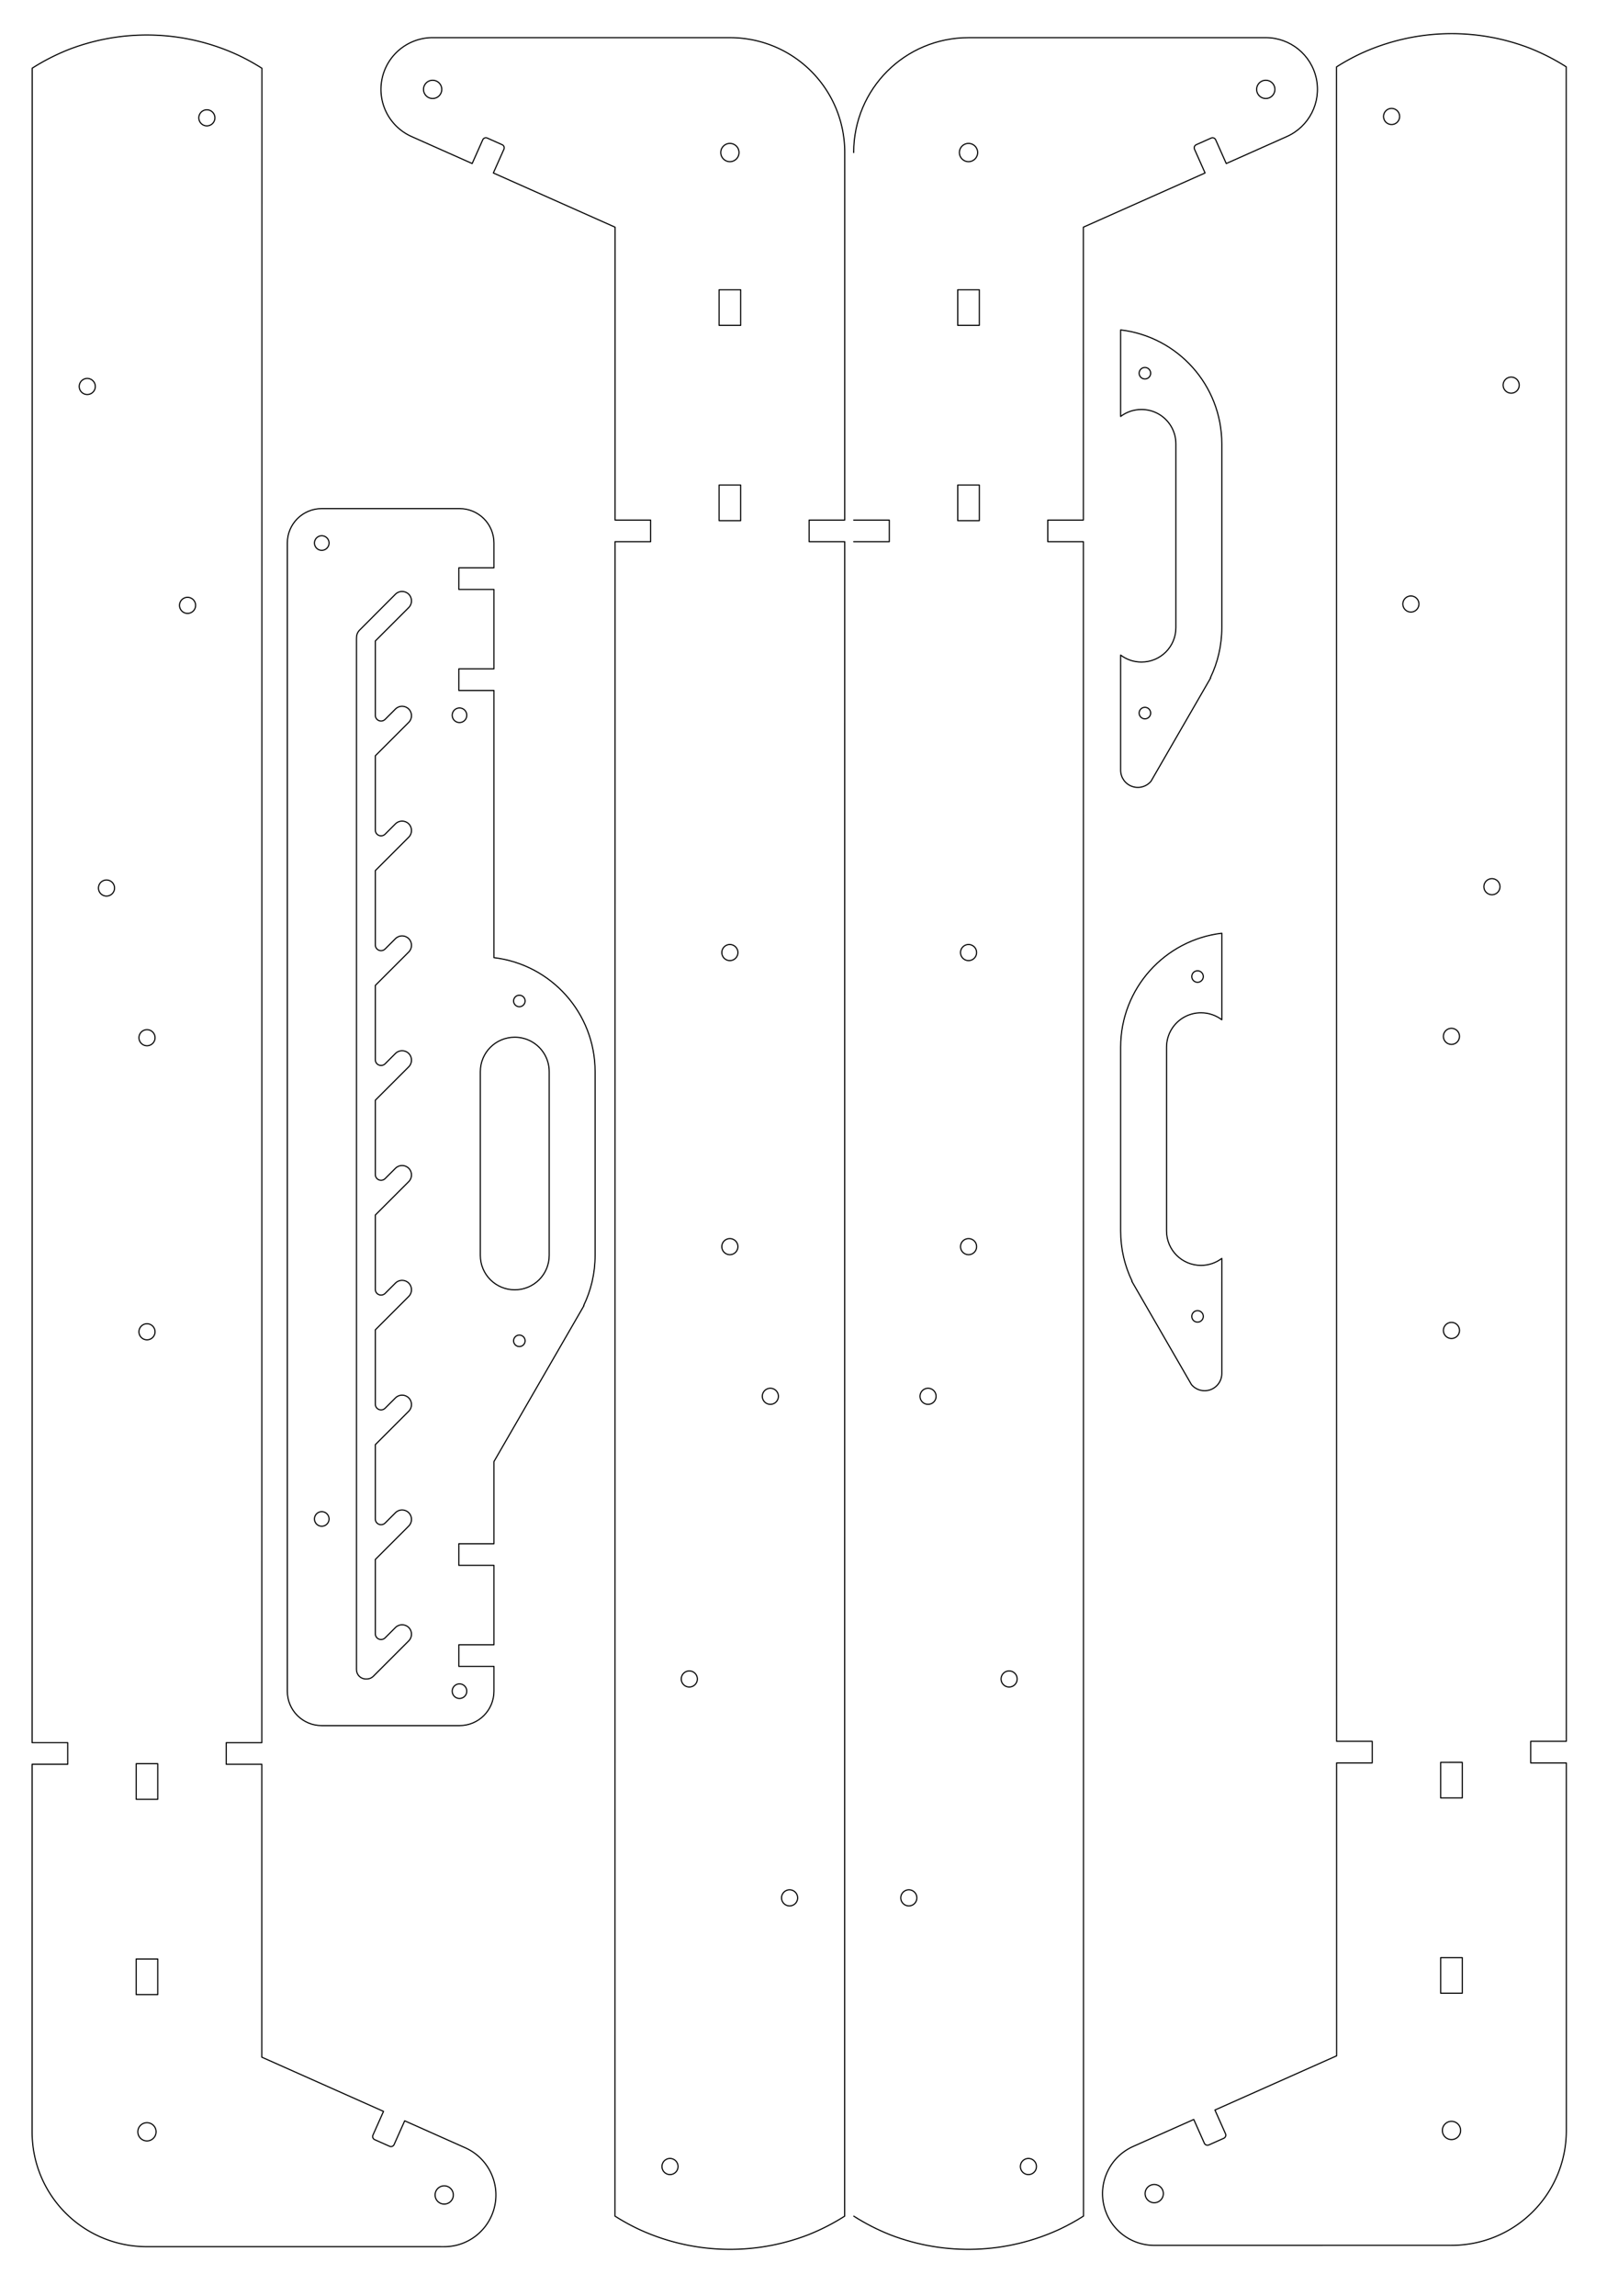 <?xml version="1.0" encoding="UTF-8" standalone="no"?>
<!-- Created with Inkscape (http://www.inkscape.org/) -->

<svg
   xmlns:dc="http://purl.org/dc/elements/1.1/"
   xmlns:cc="http://creativecommons.org/ns#"
   xmlns:rdf="http://www.w3.org/1999/02/22-rdf-syntax-ns#"
   xmlns:svg="http://www.w3.org/2000/svg"
   xmlns="http://www.w3.org/2000/svg"
   xmlns:sodipodi="http://sodipodi.sourceforge.net/DTD/sodipodi-0.dtd"
   xmlns:inkscape="http://www.inkscape.org/namespaces/inkscape"
   width="700mm"
   height="1000mm"
   viewBox="0 0 2480.315 3543.307"
   id="svg10284"
   version="1.1"
   inkscape:version="0.91 r13725"
   sodipodi:docname="D-mdf-9mm-100x70cm.svg">
  <defs
     id="defs10286" />
  <sodipodi:namedview
     id="base"
     pagecolor="#ffffff"
     bordercolor="#666666"
     borderopacity="1.0"
     inkscape:pageopacity="0.0"
     inkscape:pageshadow="2"
     inkscape:zoom="0.17298429"
     inkscape:cx="1080.0223"
     inkscape:cy="1653.4693"
     inkscape:document-units="mm"
     inkscape:current-layer="layer1"
     showgrid="false"
     inkscape:window-width="1280"
     inkscape:window-height="965"
     inkscape:window-x="0"
     inkscape:window-y="0"
     inkscape:window-maximized="1" />
  <g
     inkscape:label="Capa 1"
     inkscape:groupmode="layer"
     id="layer1"
     transform="translate(0,2490.945)">
    <g
       style="display:inline;fill:none;stroke:#000000;stroke-width:1.772;stroke-linecap:round;stroke-linejoin:round;stroke-miterlimit:4;stroke-dasharray:none;stroke-opacity:1"
       id="g18218-9"
       transform="matrix(0.914,0.407,-0.407,0.914,-13567.901,-3135.185)">
      <path
         inkscape:connector-curvature="0"
         id="circle9432-0-8-0"
         d="m 13306.427,-4194.676 a 12.402,12.402 0 0 1 -10.555,14.007 12.402,12.402 0 0 1 -14.007,-10.555 12.402,12.402 0 0 1 10.555,-14.007 12.402,12.402 0 0 1 14.007,10.555 z"
         style="color:#000000;clip-rule:nonzero;display:inline;overflow:visible;visibility:visible;opacity:1;isolation:auto;mix-blend-mode:normal;color-interpolation:sRGB;color-interpolation-filters:linearRGB;solid-color:#000000;solid-opacity:1;fill:none;fill-opacity:1;fill-rule:nonzero;stroke:#000000;stroke-width:1.772;stroke-linecap:round;stroke-linejoin:round;stroke-miterlimit:4;stroke-dasharray:none;stroke-dashoffset:0;stroke-opacity:1;color-rendering:auto;image-rendering:auto;shape-rendering:auto;text-rendering:auto;enable-background:accumulate" />
      <path
         inkscape:connector-curvature="0"
         id="circle9434-3-0-8"
         d="m 13369.548,-3745.547 a 12.402,12.402 0 0 1 -10.555,14.007 12.402,12.402 0 0 1 -14.006,-10.555 12.402,12.402 0 0 1 10.554,-14.007 12.402,12.402 0 0 1 14.007,10.555 z"
         style="color:#000000;clip-rule:nonzero;display:inline;overflow:visible;visibility:visible;opacity:1;isolation:auto;mix-blend-mode:normal;color-interpolation:sRGB;color-interpolation-filters:linearRGB;solid-color:#000000;solid-opacity:1;fill:none;fill-opacity:1;fill-rule:nonzero;stroke:#000000;stroke-width:1.772;stroke-linecap:round;stroke-linejoin:round;stroke-miterlimit:4;stroke-dasharray:none;stroke-dashoffset:0;stroke-opacity:1;color-rendering:auto;image-rendering:auto;shape-rendering:auto;text-rendering:auto;enable-background:accumulate" />
      <path
         inkscape:connector-curvature="0"
         id="circle9442-8-2-8"
         d="m 13027.892,-4891.941 a 12.402,12.402 0 0 1 -12.401,12.402 12.402,12.402 0 0 1 -12.402,-12.402 12.402,12.402 0 0 1 12.402,-12.402 12.402,12.402 0 0 1 12.401,12.402 z"
         style="color:#000000;clip-rule:nonzero;display:inline;overflow:visible;visibility:visible;opacity:1;isolation:auto;mix-blend-mode:normal;color-interpolation:sRGB;color-interpolation-filters:linearRGB;solid-color:#000000;solid-opacity:1;fill:none;fill-opacity:1;fill-rule:nonzero;stroke:#000000;stroke-width:1.772;stroke-linecap:round;stroke-linejoin:round;stroke-miterlimit:4;stroke-dasharray:none;stroke-dashoffset:0;stroke-opacity:1;color-rendering:auto;image-rendering:auto;shape-rendering:auto;text-rendering:auto;enable-background:accumulate" />
      <path
         inkscape:connector-curvature="0"
         id="circle9444-8-10-5"
         d="m 13027.892,-4438.398 a 12.402,12.402 0 0 1 -12.401,12.402 12.402,12.402 0 0 1 -12.402,-12.402 12.402,12.402 0 0 1 12.402,-12.402 12.402,12.402 0 0 1 12.401,12.402 z"
         style="color:#000000;clip-rule:nonzero;display:inline;overflow:visible;visibility:visible;opacity:1;isolation:auto;mix-blend-mode:normal;color-interpolation:sRGB;color-interpolation-filters:linearRGB;solid-color:#000000;solid-opacity:1;fill:none;fill-opacity:1;fill-rule:nonzero;stroke:#000000;stroke-width:1.772;stroke-linecap:round;stroke-linejoin:round;stroke-miterlimit:4;stroke-dasharray:none;stroke-dashoffset:0;stroke-opacity:1;color-rendering:auto;image-rendering:auto;shape-rendering:auto;text-rendering:auto;enable-background:accumulate" />
      <path
         inkscape:connector-curvature="0"
         id="circle10623-7-9-5-0"
         d="m 13519.575,-3563.416 a 12.402,12.402 0 0 1 -6.285,16.374 12.402,12.402 0 0 1 -16.373,-6.285 12.402,12.402 0 0 1 6.285,-16.374 12.402,12.402 0 0 1 16.373,6.285 z"
         style="color:#000000;clip-rule:nonzero;display:inline;overflow:visible;visibility:visible;opacity:1;isolation:auto;mix-blend-mode:normal;color-interpolation:sRGB;color-interpolation-filters:linearRGB;solid-color:#000000;solid-opacity:1;fill:none;fill-opacity:1;fill-rule:nonzero;stroke:#000000;stroke-width:1.772;stroke-linecap:round;stroke-linejoin:round;stroke-miterlimit:4;stroke-dasharray:none;stroke-dashoffset:0;stroke-opacity:1;color-rendering:auto;image-rendering:auto;shape-rendering:auto;text-rendering:auto;enable-background:accumulate" />
      <path
         inkscape:connector-curvature="0"
         id="circle10625-4-45-1-9"
         d="m 13704.048,-3149.083 a 12.402,12.402 0 0 1 -6.285,16.373 12.402,12.402 0 0 1 -16.374,-6.285 12.402,12.402 0 0 1 6.286,-16.374 12.402,12.402 0 0 1 16.373,6.285 z"
         style="color:#000000;clip-rule:nonzero;display:inline;overflow:visible;visibility:visible;opacity:1;isolation:auto;mix-blend-mode:normal;color-interpolation:sRGB;color-interpolation-filters:linearRGB;solid-color:#000000;solid-opacity:1;fill:none;fill-opacity:1;fill-rule:nonzero;stroke:#000000;stroke-width:1.772;stroke-linecap:round;stroke-linejoin:round;stroke-miterlimit:4;stroke-dasharray:none;stroke-dashoffset:0;stroke-opacity:1;color-rendering:auto;image-rendering:auto;shape-rendering:auto;text-rendering:auto;enable-background:accumulate" />
      <path
         id="path10691-5-6-1-6"
         d="m 13020.51,-4999.889 a 335.069,335.069 0 0 0 -130.887,24.377 335.069,335.069 0 0 0 -111.061,73.42 335.069,335.069 0 0 0 -40.332,49.766 l 1050.401,2359.24 50.174,-22.338 13.547,30.426 -50.174,22.34 230.558,517.842 c 39.921,89.664 144.245,129.71 233.909,89.789 l 418.919,-186.516 c 34.387,-15.311 53.38,-52.587 45.555,-89.406 -7.826,-36.821 -40.339,-63.15 -77.982,-63.15 l -102.26,0 0,40.047 c 0,2.945 -2.372,5.316 -5.316,5.316 l -25.127,0 c -2.945,0 -5.315,-2.372 -5.315,-5.316 l 0,-40.047 -205.508,0 -183.736,-412.678 -50.172,22.338 -13.547,-30.428 50.172,-22.338 -1050.353,-2359.131 a 335.069,335.069 0 0 0 -41.465,-3.553 z"
         style="color:#000000;clip-rule:nonzero;display:inline;overflow:visible;visibility:visible;opacity:1;isolation:auto;mix-blend-mode:normal;color-interpolation:sRGB;color-interpolation-filters:linearRGB;solid-color:#000000;solid-opacity:1;fill:none;fill-opacity:1;fill-rule:nonzero;stroke:#000000;stroke-width:1.772;stroke-linecap:round;stroke-linejoin:round;stroke-miterlimit:4;stroke-dasharray:none;stroke-dashoffset:0;stroke-opacity:1;color-rendering:auto;image-rendering:auto;shape-rendering:auto;text-rendering:auto;enable-background:accumulate"
         inkscape:connector-curvature="0" />
      <path
         inkscape:connector-curvature="0"
         id="rect10747-4-0-3"
         d="m 13948.453,-2528.753 30.428,-13.547 22.338,50.173 -30.427,13.547 z"
         style="color:#000000;clip-rule:nonzero;display:inline;overflow:visible;visibility:visible;opacity:1;isolation:auto;mix-blend-mode:normal;color-interpolation:sRGB;color-interpolation-filters:linearRGB;solid-color:#000000;solid-opacity:1;fill:none;fill-opacity:1;fill-rule:nonzero;stroke:#000000;stroke-width:1.772;stroke-linecap:round;stroke-linejoin:round;stroke-miterlimit:4;stroke-dasharray:none;stroke-dashoffset:0;stroke-opacity:1;color-rendering:auto;image-rendering:auto;shape-rendering:auto;text-rendering:auto;enable-background:accumulate" />
      <path
         inkscape:connector-curvature="0"
         id="rect10753-6-8-8"
         d="m 14070.955,-2253.61 30.427,-13.547 22.339,50.173 -30.428,13.547 z"
         style="color:#000000;clip-rule:nonzero;display:inline;overflow:visible;visibility:visible;opacity:1;isolation:auto;mix-blend-mode:normal;color-interpolation:sRGB;color-interpolation-filters:linearRGB;solid-color:#000000;solid-opacity:1;fill:none;fill-opacity:1;fill-rule:nonzero;stroke:#000000;stroke-width:1.772;stroke-linecap:round;stroke-linejoin:round;stroke-miterlimit:4;stroke-dasharray:none;stroke-dashoffset:0;stroke-opacity:1;color-rendering:auto;image-rendering:auto;shape-rendering:auto;text-rendering:auto;enable-background:accumulate" />
      <path
         id="circle10695-5-0-5-5"
         d="m 14207.436,-2022.598 a 14.067,14.067 0 0 1 -7.129,18.572 14.067,14.067 0 0 1 -18.573,-7.129 14.067,14.067 0 0 1 7.13,-18.572 14.067,14.067 0 0 1 18.572,7.129 z"
         style="color:#000000;clip-rule:nonzero;display:inline;overflow:visible;visibility:visible;opacity:1;isolation:auto;mix-blend-mode:normal;color-interpolation:sRGB;color-interpolation-filters:linearRGB;solid-color:#000000;solid-opacity:1;fill:none;fill-opacity:1;fill-rule:nonzero;stroke:#000000;stroke-width:1.772;stroke-linecap:round;stroke-linejoin:round;stroke-miterlimit:4;stroke-dasharray:none;stroke-dashoffset:0;stroke-opacity:1;color-rendering:auto;image-rendering:auto;shape-rendering:auto;text-rendering:auto;enable-background:accumulate"
         inkscape:connector-curvature="0" />
      <path
         id="circle10697-6-4-9-0-6"
         d="m 14665.96,-2120.16 a 14.067,14.067 0 0 1 -7.13,18.572 14.067,14.067 0 0 1 -18.572,-7.129 14.067,14.067 0 0 1 7.129,-18.573 14.067,14.067 0 0 1 18.573,7.129 z"
         style="color:#000000;clip-rule:nonzero;display:inline;overflow:visible;visibility:visible;opacity:1;isolation:auto;mix-blend-mode:normal;color-interpolation:sRGB;color-interpolation-filters:linearRGB;solid-color:#000000;solid-opacity:1;fill:none;fill-opacity:1;fill-rule:nonzero;stroke:#000000;stroke-width:1.772;stroke-linecap:round;stroke-linejoin:round;stroke-miterlimit:4;stroke-dasharray:none;stroke-dashoffset:0;stroke-opacity:1;color-rendering:auto;image-rendering:auto;shape-rendering:auto;text-rendering:auto;enable-background:accumulate"
         inkscape:connector-curvature="0" />
    </g>
    <g
       style="display:inline;fill:none;stroke:#000000;stroke-width:1.772;stroke-linecap:round;stroke-linejoin:round;stroke-miterlimit:4;stroke-dasharray:none;stroke-opacity:1"
       transform="matrix(-0.914,0.407,0.407,0.914,16035.01,-3137.277)"
       id="g18255-4">
      <path
         style="color:#000000;clip-rule:nonzero;display:inline;overflow:visible;visibility:visible;opacity:1;isolation:auto;mix-blend-mode:normal;color-interpolation:sRGB;color-interpolation-filters:linearRGB;solid-color:#000000;solid-opacity:1;fill:none;fill-opacity:1;fill-rule:nonzero;stroke:#000000;stroke-width:1.772;stroke-linecap:round;stroke-linejoin:round;stroke-miterlimit:4;stroke-dasharray:none;stroke-dashoffset:0;stroke-opacity:1;color-rendering:auto;image-rendering:auto;shape-rendering:auto;text-rendering:auto;enable-background:accumulate"
         d="m 13306.427,-4194.676 a 12.402,12.402 0 0 1 -10.555,14.007 12.402,12.402 0 0 1 -14.007,-10.555 12.402,12.402 0 0 1 10.555,-14.007 12.402,12.402 0 0 1 14.007,10.555 z"
         id="path18257-4"
         inkscape:connector-curvature="0" />
      <path
         style="color:#000000;clip-rule:nonzero;display:inline;overflow:visible;visibility:visible;opacity:1;isolation:auto;mix-blend-mode:normal;color-interpolation:sRGB;color-interpolation-filters:linearRGB;solid-color:#000000;solid-opacity:1;fill:none;fill-opacity:1;fill-rule:nonzero;stroke:#000000;stroke-width:1.772;stroke-linecap:round;stroke-linejoin:round;stroke-miterlimit:4;stroke-dasharray:none;stroke-dashoffset:0;stroke-opacity:1;color-rendering:auto;image-rendering:auto;shape-rendering:auto;text-rendering:auto;enable-background:accumulate"
         d="m 13369.548,-3745.547 a 12.402,12.402 0 0 1 -10.555,14.007 12.402,12.402 0 0 1 -14.006,-10.555 12.402,12.402 0 0 1 10.554,-14.007 12.402,12.402 0 0 1 14.007,10.555 z"
         id="path18259-4"
         inkscape:connector-curvature="0" />
      <path
         style="color:#000000;clip-rule:nonzero;display:inline;overflow:visible;visibility:visible;opacity:1;isolation:auto;mix-blend-mode:normal;color-interpolation:sRGB;color-interpolation-filters:linearRGB;solid-color:#000000;solid-opacity:1;fill:none;fill-opacity:1;fill-rule:nonzero;stroke:#000000;stroke-width:1.772;stroke-linecap:round;stroke-linejoin:round;stroke-miterlimit:4;stroke-dasharray:none;stroke-dashoffset:0;stroke-opacity:1;color-rendering:auto;image-rendering:auto;shape-rendering:auto;text-rendering:auto;enable-background:accumulate"
         d="m 13027.892,-4891.941 a 12.402,12.402 0 0 1 -12.401,12.402 12.402,12.402 0 0 1 -12.402,-12.402 12.402,12.402 0 0 1 12.402,-12.402 12.402,12.402 0 0 1 12.401,12.402 z"
         id="path18261-7"
         inkscape:connector-curvature="0" />
      <path
         style="color:#000000;clip-rule:nonzero;display:inline;overflow:visible;visibility:visible;opacity:1;isolation:auto;mix-blend-mode:normal;color-interpolation:sRGB;color-interpolation-filters:linearRGB;solid-color:#000000;solid-opacity:1;fill:none;fill-opacity:1;fill-rule:nonzero;stroke:#000000;stroke-width:1.772;stroke-linecap:round;stroke-linejoin:round;stroke-miterlimit:4;stroke-dasharray:none;stroke-dashoffset:0;stroke-opacity:1;color-rendering:auto;image-rendering:auto;shape-rendering:auto;text-rendering:auto;enable-background:accumulate"
         d="m 13027.892,-4438.398 a 12.402,12.402 0 0 1 -12.401,12.402 12.402,12.402 0 0 1 -12.402,-12.402 12.402,12.402 0 0 1 12.402,-12.402 12.402,12.402 0 0 1 12.401,12.402 z"
         id="path18263-6"
         inkscape:connector-curvature="0" />
      <path
         style="color:#000000;clip-rule:nonzero;display:inline;overflow:visible;visibility:visible;opacity:1;isolation:auto;mix-blend-mode:normal;color-interpolation:sRGB;color-interpolation-filters:linearRGB;solid-color:#000000;solid-opacity:1;fill:none;fill-opacity:1;fill-rule:nonzero;stroke:#000000;stroke-width:1.772;stroke-linecap:round;stroke-linejoin:round;stroke-miterlimit:4;stroke-dasharray:none;stroke-dashoffset:0;stroke-opacity:1;color-rendering:auto;image-rendering:auto;shape-rendering:auto;text-rendering:auto;enable-background:accumulate"
         d="m 13519.575,-3563.416 a 12.402,12.402 0 0 1 -6.285,16.374 12.402,12.402 0 0 1 -16.373,-6.285 12.402,12.402 0 0 1 6.285,-16.374 12.402,12.402 0 0 1 16.373,6.285 z"
         id="path18265-3"
         inkscape:connector-curvature="0" />
      <path
         style="color:#000000;clip-rule:nonzero;display:inline;overflow:visible;visibility:visible;opacity:1;isolation:auto;mix-blend-mode:normal;color-interpolation:sRGB;color-interpolation-filters:linearRGB;solid-color:#000000;solid-opacity:1;fill:none;fill-opacity:1;fill-rule:nonzero;stroke:#000000;stroke-width:1.772;stroke-linecap:round;stroke-linejoin:round;stroke-miterlimit:4;stroke-dasharray:none;stroke-dashoffset:0;stroke-opacity:1;color-rendering:auto;image-rendering:auto;shape-rendering:auto;text-rendering:auto;enable-background:accumulate"
         d="m 13704.048,-3149.083 a 12.402,12.402 0 0 1 -6.285,16.373 12.402,12.402 0 0 1 -16.374,-6.285 12.402,12.402 0 0 1 6.286,-16.374 12.402,12.402 0 0 1 16.373,6.285 z"
         id="path18267-1"
         inkscape:connector-curvature="0" />
      <path
         inkscape:connector-curvature="0"
         style="color:#000000;clip-rule:nonzero;display:inline;overflow:visible;visibility:visible;opacity:1;isolation:auto;mix-blend-mode:normal;color-interpolation:sRGB;color-interpolation-filters:linearRGB;solid-color:#000000;solid-opacity:1;fill:none;fill-opacity:1;fill-rule:nonzero;stroke:#000000;stroke-width:1.772;stroke-linecap:round;stroke-linejoin:round;stroke-miterlimit:4;stroke-dasharray:none;stroke-dashoffset:0;stroke-opacity:1;color-rendering:auto;image-rendering:auto;shape-rendering:auto;text-rendering:auto;enable-background:accumulate"
         d="m 13020.51,-4999.889 a 335.069,335.069 0 0 0 -130.887,24.377 335.069,335.069 0 0 0 -111.061,73.42 335.069,335.069 0 0 0 -40.332,49.766 l 1050.401,2359.24 50.174,-22.338 13.547,30.426 -50.174,22.34 230.558,517.842 c 39.921,89.664 144.245,129.71 233.909,89.789 l 418.919,-186.516 c 34.387,-15.311 53.38,-52.587 45.555,-89.406 -7.826,-36.821 -40.339,-63.15 -77.982,-63.15 l -102.26,0 0,40.047 c 0,2.945 -2.372,5.316 -5.316,5.316 l -25.127,0 c -2.945,0 -5.315,-2.372 -5.315,-5.316 l 0,-40.047 -205.508,0 -183.736,-412.678 -50.172,22.338 -13.547,-30.428 50.172,-22.338 -1050.353,-2359.131 a 335.069,335.069 0 0 0 -41.465,-3.553 z"
         id="path18269-7" />
      <path
         style="color:#000000;clip-rule:nonzero;display:inline;overflow:visible;visibility:visible;opacity:1;isolation:auto;mix-blend-mode:normal;color-interpolation:sRGB;color-interpolation-filters:linearRGB;solid-color:#000000;solid-opacity:1;fill:none;fill-opacity:1;fill-rule:nonzero;stroke:#000000;stroke-width:1.772;stroke-linecap:round;stroke-linejoin:round;stroke-miterlimit:4;stroke-dasharray:none;stroke-dashoffset:0;stroke-opacity:1;color-rendering:auto;image-rendering:auto;shape-rendering:auto;text-rendering:auto;enable-background:accumulate"
         d="m 13948.453,-2528.753 30.428,-13.547 22.338,50.173 -30.427,13.547 z"
         id="path18271-5"
         inkscape:connector-curvature="0" />
      <path
         style="color:#000000;clip-rule:nonzero;display:inline;overflow:visible;visibility:visible;opacity:1;isolation:auto;mix-blend-mode:normal;color-interpolation:sRGB;color-interpolation-filters:linearRGB;solid-color:#000000;solid-opacity:1;fill:none;fill-opacity:1;fill-rule:nonzero;stroke:#000000;stroke-width:1.772;stroke-linecap:round;stroke-linejoin:round;stroke-miterlimit:4;stroke-dasharray:none;stroke-dashoffset:0;stroke-opacity:1;color-rendering:auto;image-rendering:auto;shape-rendering:auto;text-rendering:auto;enable-background:accumulate"
         d="m 14070.955,-2253.61 30.427,-13.547 22.339,50.173 -30.428,13.547 z"
         id="path18273-9"
         inkscape:connector-curvature="0" />
      <path
         inkscape:connector-curvature="0"
         style="color:#000000;clip-rule:nonzero;display:inline;overflow:visible;visibility:visible;opacity:1;isolation:auto;mix-blend-mode:normal;color-interpolation:sRGB;color-interpolation-filters:linearRGB;solid-color:#000000;solid-opacity:1;fill:none;fill-opacity:1;fill-rule:nonzero;stroke:#000000;stroke-width:1.772;stroke-linecap:round;stroke-linejoin:round;stroke-miterlimit:4;stroke-dasharray:none;stroke-dashoffset:0;stroke-opacity:1;color-rendering:auto;image-rendering:auto;shape-rendering:auto;text-rendering:auto;enable-background:accumulate"
         d="m 14207.436,-2022.598 a 14.067,14.067 0 0 1 -7.129,18.572 14.067,14.067 0 0 1 -18.573,-7.129 14.067,14.067 0 0 1 7.13,-18.572 14.067,14.067 0 0 1 18.572,7.129 z"
         id="path18275-6" />
      <path
         inkscape:connector-curvature="0"
         style="color:#000000;clip-rule:nonzero;display:inline;overflow:visible;visibility:visible;opacity:1;isolation:auto;mix-blend-mode:normal;color-interpolation:sRGB;color-interpolation-filters:linearRGB;solid-color:#000000;solid-opacity:1;fill:none;fill-opacity:1;fill-rule:nonzero;stroke:#000000;stroke-width:1.772;stroke-linecap:round;stroke-linejoin:round;stroke-miterlimit:4;stroke-dasharray:none;stroke-dashoffset:0;stroke-opacity:1;color-rendering:auto;image-rendering:auto;shape-rendering:auto;text-rendering:auto;enable-background:accumulate"
         d="m 14665.96,-2120.16 a 14.067,14.067 0 0 1 -7.13,18.572 14.067,14.067 0 0 1 -18.572,-7.129 14.067,14.067 0 0 1 7.129,-18.573 14.067,14.067 0 0 1 18.573,7.129 z"
         id="path18277-2" />
    </g>
    <g
       style="display:inline"
       id="g26876"
       transform="translate(-4958.319,3949.438)">
      <g
         id="g18231-1"
         transform="matrix(-0.914,-0.407,0.407,-0.914,19879.6,-2271.232)"
         style="display:inline;fill:none;stroke:#000000;stroke-width:1.772;stroke-linecap:round;stroke-linejoin:round;stroke-miterlimit:4;stroke-dasharray:none;stroke-opacity:1">
        <path
           inkscape:connector-curvature="0"
           id="path18233-1"
           d="m 13306.427,-4194.676 a 12.402,12.402 0 0 1 -10.555,14.007 12.402,12.402 0 0 1 -14.007,-10.555 12.402,12.402 0 0 1 10.555,-14.007 12.402,12.402 0 0 1 14.007,10.555 z"
           style="color:#000000;clip-rule:nonzero;display:inline;overflow:visible;visibility:visible;opacity:1;isolation:auto;mix-blend-mode:normal;color-interpolation:sRGB;color-interpolation-filters:linearRGB;solid-color:#000000;solid-opacity:1;fill:none;fill-opacity:1;fill-rule:nonzero;stroke:#000000;stroke-width:1.772;stroke-linecap:round;stroke-linejoin:round;stroke-miterlimit:4;stroke-dasharray:none;stroke-dashoffset:0;stroke-opacity:1;color-rendering:auto;image-rendering:auto;shape-rendering:auto;text-rendering:auto;enable-background:accumulate" />
        <path
           inkscape:connector-curvature="0"
           id="path18235-5"
           d="m 13369.548,-3745.547 a 12.402,12.402 0 0 1 -10.555,14.007 12.402,12.402 0 0 1 -14.006,-10.555 12.402,12.402 0 0 1 10.554,-14.007 12.402,12.402 0 0 1 14.007,10.555 z"
           style="color:#000000;clip-rule:nonzero;display:inline;overflow:visible;visibility:visible;opacity:1;isolation:auto;mix-blend-mode:normal;color-interpolation:sRGB;color-interpolation-filters:linearRGB;solid-color:#000000;solid-opacity:1;fill:none;fill-opacity:1;fill-rule:nonzero;stroke:#000000;stroke-width:1.772;stroke-linecap:round;stroke-linejoin:round;stroke-miterlimit:4;stroke-dasharray:none;stroke-dashoffset:0;stroke-opacity:1;color-rendering:auto;image-rendering:auto;shape-rendering:auto;text-rendering:auto;enable-background:accumulate" />
        <path
           inkscape:connector-curvature="0"
           id="path18237-9"
           d="m 13027.892,-4891.941 a 12.402,12.402 0 0 1 -12.401,12.402 12.402,12.402 0 0 1 -12.402,-12.402 12.402,12.402 0 0 1 12.402,-12.402 12.402,12.402 0 0 1 12.401,12.402 z"
           style="color:#000000;clip-rule:nonzero;display:inline;overflow:visible;visibility:visible;opacity:1;isolation:auto;mix-blend-mode:normal;color-interpolation:sRGB;color-interpolation-filters:linearRGB;solid-color:#000000;solid-opacity:1;fill:none;fill-opacity:1;fill-rule:nonzero;stroke:#000000;stroke-width:1.772;stroke-linecap:round;stroke-linejoin:round;stroke-miterlimit:4;stroke-dasharray:none;stroke-dashoffset:0;stroke-opacity:1;color-rendering:auto;image-rendering:auto;shape-rendering:auto;text-rendering:auto;enable-background:accumulate" />
        <path
           inkscape:connector-curvature="0"
           id="path18239-8"
           d="m 13027.892,-4438.398 a 12.402,12.402 0 0 1 -12.401,12.402 12.402,12.402 0 0 1 -12.402,-12.402 12.402,12.402 0 0 1 12.402,-12.402 12.402,12.402 0 0 1 12.401,12.402 z"
           style="color:#000000;clip-rule:nonzero;display:inline;overflow:visible;visibility:visible;opacity:1;isolation:auto;mix-blend-mode:normal;color-interpolation:sRGB;color-interpolation-filters:linearRGB;solid-color:#000000;solid-opacity:1;fill:none;fill-opacity:1;fill-rule:nonzero;stroke:#000000;stroke-width:1.772;stroke-linecap:round;stroke-linejoin:round;stroke-miterlimit:4;stroke-dasharray:none;stroke-dashoffset:0;stroke-opacity:1;color-rendering:auto;image-rendering:auto;shape-rendering:auto;text-rendering:auto;enable-background:accumulate" />
        <path
           inkscape:connector-curvature="0"
           id="path18241-4"
           d="m 13519.575,-3563.416 a 12.402,12.402 0 0 1 -6.285,16.374 12.402,12.402 0 0 1 -16.373,-6.285 12.402,12.402 0 0 1 6.285,-16.374 12.402,12.402 0 0 1 16.373,6.285 z"
           style="color:#000000;clip-rule:nonzero;display:inline;overflow:visible;visibility:visible;opacity:1;isolation:auto;mix-blend-mode:normal;color-interpolation:sRGB;color-interpolation-filters:linearRGB;solid-color:#000000;solid-opacity:1;fill:none;fill-opacity:1;fill-rule:nonzero;stroke:#000000;stroke-width:1.772;stroke-linecap:round;stroke-linejoin:round;stroke-miterlimit:4;stroke-dasharray:none;stroke-dashoffset:0;stroke-opacity:1;color-rendering:auto;image-rendering:auto;shape-rendering:auto;text-rendering:auto;enable-background:accumulate" />
        <path
           inkscape:connector-curvature="0"
           id="path18243-8"
           d="m 13704.048,-3149.083 a 12.402,12.402 0 0 1 -6.285,16.373 12.402,12.402 0 0 1 -16.374,-6.285 12.402,12.402 0 0 1 6.286,-16.374 12.402,12.402 0 0 1 16.373,6.285 z"
           style="color:#000000;clip-rule:nonzero;display:inline;overflow:visible;visibility:visible;opacity:1;isolation:auto;mix-blend-mode:normal;color-interpolation:sRGB;color-interpolation-filters:linearRGB;solid-color:#000000;solid-opacity:1;fill:none;fill-opacity:1;fill-rule:nonzero;stroke:#000000;stroke-width:1.772;stroke-linecap:round;stroke-linejoin:round;stroke-miterlimit:4;stroke-dasharray:none;stroke-dashoffset:0;stroke-opacity:1;color-rendering:auto;image-rendering:auto;shape-rendering:auto;text-rendering:auto;enable-background:accumulate" />
        <path
           id="path18245-1"
           d="m 13020.51,-4999.889 a 335.069,335.069 0 0 0 -130.887,24.377 335.069,335.069 0 0 0 -111.061,73.42 335.069,335.069 0 0 0 -40.332,49.766 l 1050.401,2359.24 50.174,-22.338 13.547,30.426 -50.174,22.34 230.558,517.842 c 39.921,89.664 144.245,129.71 233.909,89.789 l 418.919,-186.516 c 34.387,-15.311 53.38,-52.587 45.555,-89.406 -7.826,-36.821 -40.339,-63.15 -77.982,-63.15 l -102.26,0 0,40.047 c 0,2.945 -2.372,5.316 -5.316,5.316 l -25.127,0 c -2.945,0 -5.315,-2.372 -5.315,-5.316 l 0,-40.047 -205.508,0 -183.736,-412.678 -50.172,22.338 -13.547,-30.428 50.172,-22.338 -1050.353,-2359.131 a 335.069,335.069 0 0 0 -41.465,-3.553 z"
           style="color:#000000;clip-rule:nonzero;display:inline;overflow:visible;visibility:visible;opacity:1;isolation:auto;mix-blend-mode:normal;color-interpolation:sRGB;color-interpolation-filters:linearRGB;solid-color:#000000;solid-opacity:1;fill:none;fill-opacity:1;fill-rule:nonzero;stroke:#000000;stroke-width:1.772;stroke-linecap:round;stroke-linejoin:round;stroke-miterlimit:4;stroke-dasharray:none;stroke-dashoffset:0;stroke-opacity:1;color-rendering:auto;image-rendering:auto;shape-rendering:auto;text-rendering:auto;enable-background:accumulate"
           inkscape:connector-curvature="0" />
        <path
           inkscape:connector-curvature="0"
           id="path18247-0"
           d="m 13948.453,-2528.753 30.428,-13.547 22.338,50.173 -30.427,13.547 z"
           style="color:#000000;clip-rule:nonzero;display:inline;overflow:visible;visibility:visible;opacity:1;isolation:auto;mix-blend-mode:normal;color-interpolation:sRGB;color-interpolation-filters:linearRGB;solid-color:#000000;solid-opacity:1;fill:none;fill-opacity:1;fill-rule:nonzero;stroke:#000000;stroke-width:1.772;stroke-linecap:round;stroke-linejoin:round;stroke-miterlimit:4;stroke-dasharray:none;stroke-dashoffset:0;stroke-opacity:1;color-rendering:auto;image-rendering:auto;shape-rendering:auto;text-rendering:auto;enable-background:accumulate" />
        <path
           inkscape:connector-curvature="0"
           id="path18249-3"
           d="m 14070.955,-2253.61 30.427,-13.547 22.339,50.173 -30.428,13.547 z"
           style="color:#000000;clip-rule:nonzero;display:inline;overflow:visible;visibility:visible;opacity:1;isolation:auto;mix-blend-mode:normal;color-interpolation:sRGB;color-interpolation-filters:linearRGB;solid-color:#000000;solid-opacity:1;fill:none;fill-opacity:1;fill-rule:nonzero;stroke:#000000;stroke-width:1.772;stroke-linecap:round;stroke-linejoin:round;stroke-miterlimit:4;stroke-dasharray:none;stroke-dashoffset:0;stroke-opacity:1;color-rendering:auto;image-rendering:auto;shape-rendering:auto;text-rendering:auto;enable-background:accumulate" />
        <path
           id="path18251-0"
           d="m 14207.436,-2022.598 a 14.067,14.067 0 0 1 -7.129,18.572 14.067,14.067 0 0 1 -18.573,-7.129 14.067,14.067 0 0 1 7.13,-18.572 14.067,14.067 0 0 1 18.572,7.129 z"
           style="color:#000000;clip-rule:nonzero;display:inline;overflow:visible;visibility:visible;opacity:1;isolation:auto;mix-blend-mode:normal;color-interpolation:sRGB;color-interpolation-filters:linearRGB;solid-color:#000000;solid-opacity:1;fill:none;fill-opacity:1;fill-rule:nonzero;stroke:#000000;stroke-width:1.772;stroke-linecap:round;stroke-linejoin:round;stroke-miterlimit:4;stroke-dasharray:none;stroke-dashoffset:0;stroke-opacity:1;color-rendering:auto;image-rendering:auto;shape-rendering:auto;text-rendering:auto;enable-background:accumulate"
           inkscape:connector-curvature="0" />
        <path
           id="path18253-4"
           d="m 14665.96,-2120.16 a 14.067,14.067 0 0 1 -7.13,18.572 14.067,14.067 0 0 1 -18.572,-7.129 14.067,14.067 0 0 1 7.129,-18.573 14.067,14.067 0 0 1 18.573,7.129 z"
           style="color:#000000;clip-rule:nonzero;display:inline;overflow:visible;visibility:visible;opacity:1;isolation:auto;mix-blend-mode:normal;color-interpolation:sRGB;color-interpolation-filters:linearRGB;solid-color:#000000;solid-opacity:1;fill:none;fill-opacity:1;fill-rule:nonzero;stroke:#000000;stroke-width:1.772;stroke-linecap:round;stroke-linejoin:round;stroke-miterlimit:4;stroke-dasharray:none;stroke-dashoffset:0;stroke-opacity:1;color-rendering:auto;image-rendering:auto;shape-rendering:auto;text-rendering:auto;enable-background:accumulate"
           inkscape:connector-curvature="0" />
      </g>
      <g
         transform="matrix(0.914,-0.407,-0.407,-0.914,-7341.541,-2271.232)"
         id="g18279-1"
         style="display:inline;fill:none;stroke:#000000;stroke-width:1.772;stroke-linecap:round;stroke-linejoin:round;stroke-miterlimit:4;stroke-dasharray:none;stroke-opacity:1">
        <path
           style="color:#000000;clip-rule:nonzero;display:inline;overflow:visible;visibility:visible;opacity:1;isolation:auto;mix-blend-mode:normal;color-interpolation:sRGB;color-interpolation-filters:linearRGB;solid-color:#000000;solid-opacity:1;fill:none;fill-opacity:1;fill-rule:nonzero;stroke:#000000;stroke-width:1.772;stroke-linecap:round;stroke-linejoin:round;stroke-miterlimit:4;stroke-dasharray:none;stroke-dashoffset:0;stroke-opacity:1;color-rendering:auto;image-rendering:auto;shape-rendering:auto;text-rendering:auto;enable-background:accumulate"
           d="m 13306.427,-4194.676 a 12.402,12.402 0 0 1 -10.555,14.007 12.402,12.402 0 0 1 -14.007,-10.555 12.402,12.402 0 0 1 10.555,-14.007 12.402,12.402 0 0 1 14.007,10.555 z"
           id="path18281-7"
           inkscape:connector-curvature="0" />
        <path
           style="color:#000000;clip-rule:nonzero;display:inline;overflow:visible;visibility:visible;opacity:1;isolation:auto;mix-blend-mode:normal;color-interpolation:sRGB;color-interpolation-filters:linearRGB;solid-color:#000000;solid-opacity:1;fill:none;fill-opacity:1;fill-rule:nonzero;stroke:#000000;stroke-width:1.772;stroke-linecap:round;stroke-linejoin:round;stroke-miterlimit:4;stroke-dasharray:none;stroke-dashoffset:0;stroke-opacity:1;color-rendering:auto;image-rendering:auto;shape-rendering:auto;text-rendering:auto;enable-background:accumulate"
           d="m 13369.548,-3745.547 a 12.402,12.402 0 0 1 -10.555,14.007 12.402,12.402 0 0 1 -14.006,-10.555 12.402,12.402 0 0 1 10.554,-14.007 12.402,12.402 0 0 1 14.007,10.555 z"
           id="path18283-8"
           inkscape:connector-curvature="0" />
        <path
           style="color:#000000;clip-rule:nonzero;display:inline;overflow:visible;visibility:visible;opacity:1;isolation:auto;mix-blend-mode:normal;color-interpolation:sRGB;color-interpolation-filters:linearRGB;solid-color:#000000;solid-opacity:1;fill:none;fill-opacity:1;fill-rule:nonzero;stroke:#000000;stroke-width:1.772;stroke-linecap:round;stroke-linejoin:round;stroke-miterlimit:4;stroke-dasharray:none;stroke-dashoffset:0;stroke-opacity:1;color-rendering:auto;image-rendering:auto;shape-rendering:auto;text-rendering:auto;enable-background:accumulate"
           d="m 13027.892,-4891.941 a 12.402,12.402 0 0 1 -12.401,12.402 12.402,12.402 0 0 1 -12.402,-12.402 12.402,12.402 0 0 1 12.402,-12.402 12.402,12.402 0 0 1 12.401,12.402 z"
           id="path18285-5"
           inkscape:connector-curvature="0" />
        <path
           style="color:#000000;clip-rule:nonzero;display:inline;overflow:visible;visibility:visible;opacity:1;isolation:auto;mix-blend-mode:normal;color-interpolation:sRGB;color-interpolation-filters:linearRGB;solid-color:#000000;solid-opacity:1;fill:none;fill-opacity:1;fill-rule:nonzero;stroke:#000000;stroke-width:1.772;stroke-linecap:round;stroke-linejoin:round;stroke-miterlimit:4;stroke-dasharray:none;stroke-dashoffset:0;stroke-opacity:1;color-rendering:auto;image-rendering:auto;shape-rendering:auto;text-rendering:auto;enable-background:accumulate"
           d="m 13027.892,-4438.398 a 12.402,12.402 0 0 1 -12.401,12.402 12.402,12.402 0 0 1 -12.402,-12.402 12.402,12.402 0 0 1 12.402,-12.402 12.402,12.402 0 0 1 12.401,12.402 z"
           id="path18287-7"
           inkscape:connector-curvature="0" />
        <path
           style="color:#000000;clip-rule:nonzero;display:inline;overflow:visible;visibility:visible;opacity:1;isolation:auto;mix-blend-mode:normal;color-interpolation:sRGB;color-interpolation-filters:linearRGB;solid-color:#000000;solid-opacity:1;fill:none;fill-opacity:1;fill-rule:nonzero;stroke:#000000;stroke-width:1.772;stroke-linecap:round;stroke-linejoin:round;stroke-miterlimit:4;stroke-dasharray:none;stroke-dashoffset:0;stroke-opacity:1;color-rendering:auto;image-rendering:auto;shape-rendering:auto;text-rendering:auto;enable-background:accumulate"
           d="m 13519.575,-3563.416 a 12.402,12.402 0 0 1 -6.285,16.374 12.402,12.402 0 0 1 -16.373,-6.285 12.402,12.402 0 0 1 6.285,-16.374 12.402,12.402 0 0 1 16.373,6.285 z"
           id="path18289-4"
           inkscape:connector-curvature="0" />
        <path
           style="color:#000000;clip-rule:nonzero;display:inline;overflow:visible;visibility:visible;opacity:1;isolation:auto;mix-blend-mode:normal;color-interpolation:sRGB;color-interpolation-filters:linearRGB;solid-color:#000000;solid-opacity:1;fill:none;fill-opacity:1;fill-rule:nonzero;stroke:#000000;stroke-width:1.772;stroke-linecap:round;stroke-linejoin:round;stroke-miterlimit:4;stroke-dasharray:none;stroke-dashoffset:0;stroke-opacity:1;color-rendering:auto;image-rendering:auto;shape-rendering:auto;text-rendering:auto;enable-background:accumulate"
           d="m 13704.048,-3149.083 a 12.402,12.402 0 0 1 -6.285,16.373 12.402,12.402 0 0 1 -16.374,-6.285 12.402,12.402 0 0 1 6.286,-16.374 12.402,12.402 0 0 1 16.373,6.285 z"
           id="path18291-1"
           inkscape:connector-curvature="0" />
        <path
           sodipodi:nodetypes="csccscssssccccccccccccccc"
           inkscape:connector-curvature="0"
           style="color:#000000;clip-rule:nonzero;display:inline;overflow:visible;visibility:visible;opacity:1;isolation:auto;mix-blend-mode:normal;color-interpolation:sRGB;color-interpolation-filters:linearRGB;solid-color:#000000;solid-opacity:1;fill:none;fill-opacity:1;fill-rule:nonzero;stroke:#000000;stroke-width:1.772;stroke-linecap:round;stroke-linejoin:round;stroke-miterlimit:4;stroke-dasharray:none;stroke-dashoffset:0;stroke-opacity:1;color-rendering:auto;image-rendering:auto;shape-rendering:auto;text-rendering:auto;enable-background:accumulate"
           d="m 14032.736,-1944.816 c 39.921,89.664 144.245,129.71 233.909,89.789 l 418.919,-186.516 c 34.387,-15.311 53.38,-52.587 45.555,-89.406 -7.826,-36.821 -40.339,-63.15 -77.982,-63.15 l -102.26,0 0,40.047 c 0,2.945 -2.372,5.316 -5.316,5.316 l -25.127,0 c -2.945,0 -5.315,-2.372 -5.315,-5.316 l 0,-40.047 -205.508,0 -183.736,-412.678 -50.172,22.338 -13.547,-30.428 50.172,-22.338 -1050.353,-2359.131 c -13.735,-2.042 -27.583,-3.229 -41.465,-3.553 -44.82,-0.711 -89.328,7.578 -130.887,24.377 -41.559,16.798 -79.324,41.764 -111.061,73.42 -15.002,15.262 -28.508,31.927 -40.332,49.766 m 1050.401,2359.24 50.174,-22.338 13.547,30.426 -50.174,22.34"
           id="path18293-8" />
        <path
           style="color:#000000;clip-rule:nonzero;display:inline;overflow:visible;visibility:visible;opacity:1;isolation:auto;mix-blend-mode:normal;color-interpolation:sRGB;color-interpolation-filters:linearRGB;solid-color:#000000;solid-opacity:1;fill:none;fill-opacity:1;fill-rule:nonzero;stroke:#000000;stroke-width:1.772;stroke-linecap:round;stroke-linejoin:round;stroke-miterlimit:4;stroke-dasharray:none;stroke-dashoffset:0;stroke-opacity:1;color-rendering:auto;image-rendering:auto;shape-rendering:auto;text-rendering:auto;enable-background:accumulate"
           d="m 13948.453,-2528.753 30.428,-13.547 22.338,50.173 -30.427,13.547 z"
           id="path18295-5"
           inkscape:connector-curvature="0" />
        <path
           style="color:#000000;clip-rule:nonzero;display:inline;overflow:visible;visibility:visible;opacity:1;isolation:auto;mix-blend-mode:normal;color-interpolation:sRGB;color-interpolation-filters:linearRGB;solid-color:#000000;solid-opacity:1;fill:none;fill-opacity:1;fill-rule:nonzero;stroke:#000000;stroke-width:1.772;stroke-linecap:round;stroke-linejoin:round;stroke-miterlimit:4;stroke-dasharray:none;stroke-dashoffset:0;stroke-opacity:1;color-rendering:auto;image-rendering:auto;shape-rendering:auto;text-rendering:auto;enable-background:accumulate"
           d="m 14070.955,-2253.61 30.427,-13.547 22.339,50.173 -30.428,13.547 z"
           id="path18297-9"
           inkscape:connector-curvature="0" />
        <path
           inkscape:connector-curvature="0"
           style="color:#000000;clip-rule:nonzero;display:inline;overflow:visible;visibility:visible;opacity:1;isolation:auto;mix-blend-mode:normal;color-interpolation:sRGB;color-interpolation-filters:linearRGB;solid-color:#000000;solid-opacity:1;fill:none;fill-opacity:1;fill-rule:nonzero;stroke:#000000;stroke-width:1.772;stroke-linecap:round;stroke-linejoin:round;stroke-miterlimit:4;stroke-dasharray:none;stroke-dashoffset:0;stroke-opacity:1;color-rendering:auto;image-rendering:auto;shape-rendering:auto;text-rendering:auto;enable-background:accumulate"
           d="m 14207.436,-2022.598 a 14.067,14.067 0 0 1 -7.129,18.572 14.067,14.067 0 0 1 -18.573,-7.129 14.067,14.067 0 0 1 7.13,-18.572 14.067,14.067 0 0 1 18.572,7.129 z"
           id="path18299-7" />
        <path
           inkscape:connector-curvature="0"
           style="color:#000000;clip-rule:nonzero;display:inline;overflow:visible;visibility:visible;opacity:1;isolation:auto;mix-blend-mode:normal;color-interpolation:sRGB;color-interpolation-filters:linearRGB;solid-color:#000000;solid-opacity:1;fill:none;fill-opacity:1;fill-rule:nonzero;stroke:#000000;stroke-width:1.772;stroke-linecap:round;stroke-linejoin:round;stroke-miterlimit:4;stroke-dasharray:none;stroke-dashoffset:0;stroke-opacity:1;color-rendering:auto;image-rendering:auto;shape-rendering:auto;text-rendering:auto;enable-background:accumulate"
           d="m 14665.96,-2120.16 a 14.067,14.067 0 0 1 -7.13,18.572 14.067,14.067 0 0 1 -18.572,-7.129 14.067,14.067 0 0 1 7.129,-18.573 14.067,14.067 0 0 1 18.573,7.129 z"
           id="path18301-5" />
      </g>
    </g>
    <g
       transform="matrix(0,-1,1,0,12629.501,-401.416)"
       style="display:inline"
       id="g19298-2-3">
      <path
         sodipodi:nodetypes="sssscccs"
         style="display:inline;opacity:1;fill:none;fill-opacity:1;stroke:#000000;stroke-width:1.772;stroke-linecap:round;stroke-linejoin:round;stroke-miterlimit:4;stroke-dasharray:none;stroke-dashoffset:0;stroke-opacity:1"
         d="m 482.632,-11809.624 c -8.979,16.571 -26.512,27.777 -46.755,27.777 l -283.462,0 c -29.445,0 -53.155,-23.707 -53.155,-53.152 0,-29.445 23.71,-53.146 53.155,-53.146 l 283.462,0 c 29.445,0 53.149,23.704 53.149,53.149 2.1e-4,9.201 -2.312,17.84 -6.394,25.372 z"
         id="path18739-2-3"
         inkscape:connector-curvature="0" />
      <path
         style="color:#000000;clip-rule:nonzero;display:inline;overflow:visible;visibility:visible;opacity:1;isolation:auto;mix-blend-mode:normal;color-interpolation:sRGB;color-interpolation-filters:linearRGB;solid-color:#000000;solid-opacity:1;fill:none;fill-opacity:1;fill-rule:nonzero;stroke:#000000;stroke-width:1.772;stroke-linecap:round;stroke-linejoin:round;stroke-miterlimit:4;stroke-dasharray:none;stroke-dashoffset:0;stroke-opacity:1;color-rendering:auto;image-rendering:auto;shape-rendering:auto;text-rendering:auto;enable-background:accumulate"
         d="m 1176.902,-12008.888 c 0,-3.714 -1.422,-7.428 -4.268,-10.274 l -56.06,-55.986 c -4.147,-3.46 -7.769,-4.15 -12.566,-4.15 l -1590.768,0 c -8.048,0 -14.527,6.479 -14.527,14.527 0,0.208 0.023,0.411 0.031,0.617 -0.174,3.926 1.228,7.908 4.238,10.918 l 54.619,54.619 c 5.691,5.692 14.854,5.692 20.545,0 5.691,-5.69 5.691,-14.854 0,-20.545 l -15.938,-15.937 c -2.525,-2.542 -3.276,-6.35 -1.906,-9.66 1.375,-3.32 4.615,-5.485 8.209,-5.485 l 114.627,0 51.627,51.627 c 5.691,5.692 14.854,5.692 20.545,0 5.691,-5.69 5.691,-14.854 0,-20.545 l -15.916,-15.916 c -2.541,-2.541 -3.301,-6.362 -1.926,-9.681 1.375,-3.32 4.615,-5.485 8.209,-5.485 l 114.627,0 51.627,51.627 c 5.691,5.692 14.854,5.692 20.545,0 5.691,-5.69 5.691,-14.854 0,-20.545 l -15.916,-15.916 c -2.541,-2.541 -3.301,-6.362 -1.926,-9.681 1.375,-3.32 4.615,-5.485 8.209,-5.485 l 114.627,0 51.627,51.627 c 5.691,5.692 14.854,5.692 20.545,0 5.691,-5.69 5.691,-14.854 0,-20.545 l -15.916,-15.916 c -2.541,-2.541 -3.301,-6.362 -1.926,-9.681 1.375,-3.32 4.615,-5.485 8.209,-5.485 l 114.625,0 51.627,51.627 c 5.691,5.691 14.856,5.691 20.547,0 5.691,-5.691 5.691,-14.854 0,-20.545 l -15.928,-15.926 c -2.533,-2.541 -3.289,-6.356 -1.916,-9.671 1.375,-3.32 4.615,-5.485 8.209,-5.485 l 114.627,0 51.627,51.627 c 5.691,5.692 14.854,5.692 20.545,0 5.691,-5.691 5.691,-14.854 0,-20.545 l -15.916,-15.916 c -2.541,-2.541 -3.301,-6.362 -1.926,-9.681 1.375,-3.32 4.615,-5.485 8.209,-5.485 l 114.627,0 51.627,51.627 c 5.691,5.692 14.854,5.692 20.545,0 5.691,-5.69 5.691,-14.854 0,-20.545 l -15.916,-15.916 c -2.541,-2.541 -3.301,-6.362 -1.926,-9.681 1.375,-3.32 4.615,-5.485 8.209,-5.485 l 114.625,0 51.627,51.627 c 5.691,5.692 14.856,5.692 20.547,0 5.691,-5.69 5.691,-14.854 0,-20.545 l -15.928,-15.926 c -2.533,-2.541 -3.289,-6.356 -1.916,-9.671 1.375,-3.32 4.615,-5.485 8.209,-5.485 l 114.627,0 51.627,51.627 c 5.691,5.692 14.854,5.692 20.545,0 5.691,-5.69 5.691,-14.854 0,-20.545 l -15.916,-15.916 c -2.541,-2.541 -3.301,-6.362 -1.926,-9.681 1.375,-3.32 4.615,-5.485 8.209,-5.485 l 114.625,0 51.629,51.627 c 5.691,5.692 14.854,5.692 20.545,0 2.845,-2.845 4.268,-6.558 4.268,-10.271 z"
         id="path18727-4-8"
         inkscape:connector-curvature="0"
         sodipodi:nodetypes="cccccsccccsccccccsccccccsccccccscccccccccccccsccccccscccccccccccccsccccccsc" />
      <path
         sodipodi:nodetypes="csssssccccccccccccsscccccccccsscc"
         style="color:#000000;clip-rule:nonzero;display:inline;overflow:visible;visibility:visible;opacity:1;isolation:auto;mix-blend-mode:normal;color-interpolation:sRGB;color-interpolation-filters:linearRGB;solid-color:#000000;solid-opacity:1;fill:none;fill-opacity:1;fill-rule:nonzero;stroke:#000000;stroke-width:1.772;stroke-linecap:round;stroke-linejoin:round;stroke-miterlimit:4;stroke-dasharray:none;stroke-dashoffset:0;stroke-opacity:1;color-rendering:auto;image-rendering:auto;shape-rendering:auto;text-rendering:auto;enable-background:accumulate"
         d="m 1304.735,-12132.89 c 0,-29.445 -23.706,-53.149 -53.15,-53.149 l -1771.654,0 c -29.445,0 -53.148,23.704 -53.148,53.149 l 0,212.599 c 0,29.445 23.704,53.149 53.148,53.149 l 38.266,0 0,-54.213 33.307,0 0,54.213 122.602,0 0,-54.213 33.307,0 0,54.213 126.744,0 0,0 240.658,138.945 0.24,-0.414 c 23.352,11.297 49.584,17.627 77.357,17.627 l 283.467,0 c 90.737,0 165.531,-68.217 175.922,-156.16 l 412.305,0 0,-54.213 33.307,0 0,54.213 122.602,0 0,-54.213 33.309,0 0,54.213 38.264,0 c 29.445,0 53.15,-23.704 53.15,-53.149 l 0,-212.599 z"
         id="path18729-7-3"
         inkscape:connector-curvature="0" />
      <path
         inkscape:connector-curvature="0"
         style="color:#000000;clip-rule:nonzero;display:inline;overflow:visible;visibility:visible;opacity:1;isolation:auto;mix-blend-mode:normal;color-interpolation:sRGB;color-interpolation-filters:linearRGB;solid-color:#000000;solid-opacity:1;fill:none;fill-opacity:1;fill-rule:nonzero;stroke:#000000;stroke-width:1.772;stroke-linecap:round;stroke-linejoin:round;stroke-miterlimit:4;stroke-dasharray:none;stroke-dashoffset:0;stroke-opacity:1;color-rendering:auto;image-rendering:auto;shape-rendering:auto;text-rendering:auto;enable-background:accumulate"
         d="m 985.836,-11909.042 a 11.25,11.25 0 0 0 11.25,-11.25 11.25,11.25 0 0 0 -11.25,-11.25 11.25,11.25 0 0 0 -11.25,11.25 11.25,11.25 0 0 0 11.25,11.25 z"
         id="path18731-7-7" />
      <path
         inkscape:connector-curvature="0"
         style="color:#000000;clip-rule:nonzero;display:inline;overflow:visible;visibility:visible;opacity:1;isolation:auto;mix-blend-mode:normal;color-interpolation:sRGB;color-interpolation-filters:linearRGB;solid-color:#000000;solid-opacity:1;fill:none;fill-opacity:1;fill-rule:nonzero;stroke:#000000;stroke-width:1.772;stroke-linecap:round;stroke-linejoin:round;stroke-miterlimit:4;stroke-dasharray:none;stroke-dashoffset:0;stroke-opacity:1;color-rendering:auto;image-rendering:auto;shape-rendering:auto;text-rendering:auto;enable-background:accumulate"
         d="m 1251.583,-12121.64 a 11.25,11.25 0 0 0 11.25,-11.25 11.25,11.25 0 0 0 -11.25,-11.25 11.25,11.25 0 0 0 -11.25,11.25 11.25,11.25 0 0 0 11.25,11.25 z"
         id="path18733-5-9" />
      <path
         inkscape:connector-curvature="0"
         style="color:#000000;clip-rule:nonzero;display:inline;overflow:visible;visibility:visible;opacity:1;isolation:auto;mix-blend-mode:normal;color-interpolation:sRGB;color-interpolation-filters:linearRGB;solid-color:#000000;solid-opacity:1;fill:none;fill-opacity:1;fill-rule:nonzero;stroke:#000000;stroke-width:1.772;stroke-linecap:round;stroke-linejoin:round;stroke-miterlimit:4;stroke-dasharray:none;stroke-dashoffset:0;stroke-opacity:1;color-rendering:auto;image-rendering:auto;shape-rendering:auto;text-rendering:auto;enable-background:accumulate"
         d="m -520.07,-11909.042 a 11.25,11.25 0 0 1 -11.25,-11.25 11.25,11.25 0 0 1 11.25,-11.25 11.25,11.25 0 0 1 11.25,11.25 11.25,11.25 0 0 1 -11.25,11.25 z"
         id="path18735-4-3" />
      <path
         inkscape:connector-curvature="0"
         style="color:#000000;clip-rule:nonzero;display:inline;overflow:visible;visibility:visible;opacity:1;isolation:auto;mix-blend-mode:normal;color-interpolation:sRGB;color-interpolation-filters:linearRGB;solid-color:#000000;solid-opacity:1;fill:none;fill-opacity:1;fill-rule:nonzero;stroke:#000000;stroke-width:1.772;stroke-linecap:round;stroke-linejoin:round;stroke-miterlimit:4;stroke-dasharray:none;stroke-dashoffset:0;stroke-opacity:1;color-rendering:auto;image-rendering:auto;shape-rendering:auto;text-rendering:auto;enable-background:accumulate"
         d="m -254.322,-12121.64 a 11.25,11.25 0 0 1 -11.25,-11.25 11.25,11.25 0 0 1 11.25,-11.25 11.25,11.25 0 0 1 11.25,11.25 11.25,11.25 0 0 1 -11.25,11.25 z"
         id="path18737-8-7" />
      <path
         id="path18757-1-8"
         d="m 29.407,-11827.91 a 8.858,8.858 0 0 1 -8.858,8.859 8.858,8.858 0 0 1 -8.858,-8.859 8.858,8.858 0 0 1 8.858,-8.858 8.858,8.858 0 0 1 8.858,8.858 z"
         style="color:#000000;clip-rule:nonzero;display:inline;overflow:visible;visibility:visible;opacity:1;isolation:auto;mix-blend-mode:normal;color-interpolation:sRGB;color-interpolation-filters:linearRGB;solid-color:#000000;solid-opacity:1;fill:none;fill-opacity:1;fill-rule:nonzero;stroke:#000000;stroke-width:1.772;stroke-linecap:round;stroke-linejoin:round;stroke-miterlimit:4;stroke-dasharray:none;stroke-dashoffset:0;stroke-opacity:1;color-rendering:auto;image-rendering:auto;shape-rendering:auto;text-rendering:auto;enable-background:accumulate"
         inkscape:connector-curvature="0" />
      <path
         id="circle18761-2-7"
         d="m 553.816,-11827.91 a 8.858,8.858 0 0 1 -8.858,8.859 8.858,8.858 0 0 1 -8.858,-8.859 8.858,8.858 0 0 1 8.858,-8.858 8.858,8.858 0 0 1 8.858,8.858 z"
         style="color:#000000;clip-rule:nonzero;display:inline;overflow:visible;visibility:visible;opacity:1;isolation:auto;mix-blend-mode:normal;color-interpolation:sRGB;color-interpolation-filters:linearRGB;solid-color:#000000;solid-opacity:1;fill:none;fill-opacity:1;fill-rule:nonzero;stroke:#000000;stroke-width:1.772;stroke-linecap:round;stroke-linejoin:round;stroke-miterlimit:4;stroke-dasharray:none;stroke-dashoffset:0;stroke-opacity:1;color-rendering:auto;image-rendering:auto;shape-rendering:auto;text-rendering:auto;enable-background:accumulate"
         inkscape:connector-curvature="0" />
    </g>
    <g
       style="display:inline"
       id="g19396-1-4"
       transform="translate(5935.131,10186.673)">
      <path
         sodipodi:nodetypes="cccccssccccssscc"
         inkscape:connector-curvature="0"
         id="rect18748-1-1"
         d="m -4205.491,-11489.122 c 0,11.154 6.977,21.117 17.459,24.931 10.481,3.815 22.23,0.668 29.4,-7.877 l 92.086,-159.496 -0.414,-0.24 c 11.297,-23.352 17.627,-49.584 17.627,-77.357 l 0,-283.467 c 0,-90.737 -68.216,-165.531 -156.158,-175.922 l 0,133.547 c 8.915,-6.762 20.045,-10.774 32.147,-10.774 9.201,0 17.839,2.313 25.371,6.395 16.571,8.979 27.777,26.511 27.777,46.754 l 0,283.463 c 0,29.445 -23.707,53.156 -53.152,53.156 -12.101,0 -23.229,-4.012 -32.143,-10.773 z"
         style="color:#000000;clip-rule:nonzero;display:inline;overflow:visible;visibility:visible;opacity:1;isolation:auto;mix-blend-mode:normal;color-interpolation:sRGB;color-interpolation-filters:linearRGB;solid-color:#000000;solid-opacity:1;fill:none;fill-opacity:1;fill-rule:nonzero;stroke:#000000;stroke-width:1.772;stroke-linecap:round;stroke-linejoin:round;stroke-miterlimit:4;stroke-dasharray:none;stroke-dashoffset:0;stroke-opacity:1;color-rendering:auto;image-rendering:auto;shape-rendering:auto;text-rendering:auto;enable-background:accumulate" />
      <path
         id="path18757-3-0-9"
         d="m -4168.028,-11586.158 a 8.858,8.858 0 0 1 8.859,8.858 8.858,8.858 0 0 1 -8.859,8.858 8.858,8.858 0 0 1 -8.858,-8.858 8.858,8.858 0 0 1 8.858,-8.858 z"
         style="color:#000000;clip-rule:nonzero;display:inline;overflow:visible;visibility:visible;opacity:1;isolation:auto;mix-blend-mode:normal;color-interpolation:sRGB;color-interpolation-filters:linearRGB;solid-color:#000000;solid-opacity:1;fill:none;fill-opacity:1;fill-rule:nonzero;stroke:#000000;stroke-width:1.772;stroke-linecap:round;stroke-linejoin:round;stroke-miterlimit:4;stroke-dasharray:none;stroke-dashoffset:0;stroke-opacity:1;color-rendering:auto;image-rendering:auto;shape-rendering:auto;text-rendering:auto;enable-background:accumulate"
         inkscape:connector-curvature="0" />
      <path
         id="circle18761-1-8-0"
         d="m -4168.028,-12110.568 a 8.858,8.858 0 0 1 8.859,8.859 8.858,8.858 0 0 1 -8.859,8.858 8.858,8.858 0 0 1 -8.858,-8.858 8.858,8.858 0 0 1 8.858,-8.859 z"
         style="color:#000000;clip-rule:nonzero;display:inline;overflow:visible;visibility:visible;opacity:1;isolation:auto;mix-blend-mode:normal;color-interpolation:sRGB;color-interpolation-filters:linearRGB;solid-color:#000000;solid-opacity:1;fill:none;fill-opacity:1;fill-rule:nonzero;stroke:#000000;stroke-width:1.772;stroke-linecap:round;stroke-linejoin:round;stroke-miterlimit:4;stroke-dasharray:none;stroke-dashoffset:0;stroke-opacity:1;color-rendering:auto;image-rendering:auto;shape-rendering:auto;text-rendering:auto;enable-background:accumulate"
         inkscape:connector-curvature="0" />
    </g>
    <g
       style="display:inline"
       transform="matrix(-1,0,0,1,-2319.694,11117.634)"
       id="g19401-5-9">
      <path
         style="color:#000000;clip-rule:nonzero;display:inline;overflow:visible;visibility:visible;opacity:1;isolation:auto;mix-blend-mode:normal;color-interpolation:sRGB;color-interpolation-filters:linearRGB;solid-color:#000000;solid-opacity:1;fill:none;fill-opacity:1;fill-rule:nonzero;stroke:#000000;stroke-width:1.772;stroke-linecap:round;stroke-linejoin:round;stroke-miterlimit:4;stroke-dasharray:none;stroke-dashoffset:0;stroke-opacity:1;color-rendering:auto;image-rendering:auto;shape-rendering:auto;text-rendering:auto;enable-background:accumulate"
         d="m -4205.491,-11489.122 c 0,11.154 6.977,21.117 17.459,24.931 10.481,3.815 22.23,0.668 29.4,-7.877 l 92.086,-159.496 -0.414,-0.24 c 11.297,-23.352 17.627,-49.584 17.627,-77.357 l 0,-283.467 c 0,-90.737 -68.216,-165.531 -156.158,-175.922 l 0,133.547 c 8.915,-6.762 20.045,-10.774 32.147,-10.774 9.201,0 17.839,2.313 25.371,6.395 16.571,8.979 27.777,26.511 27.777,46.754 l 0,283.463 c 0,29.445 -23.707,53.156 -53.152,53.156 -12.101,0 -23.229,-4.012 -32.143,-10.773 z"
         id="path19403-0-8"
         inkscape:connector-curvature="0"
         sodipodi:nodetypes="cccccssccccssscc" />
      <path
         inkscape:connector-curvature="0"
         style="color:#000000;clip-rule:nonzero;display:inline;overflow:visible;visibility:visible;opacity:1;isolation:auto;mix-blend-mode:normal;color-interpolation:sRGB;color-interpolation-filters:linearRGB;solid-color:#000000;solid-opacity:1;fill:none;fill-opacity:1;fill-rule:nonzero;stroke:#000000;stroke-width:1.772;stroke-linecap:round;stroke-linejoin:round;stroke-miterlimit:4;stroke-dasharray:none;stroke-dashoffset:0;stroke-opacity:1;color-rendering:auto;image-rendering:auto;shape-rendering:auto;text-rendering:auto;enable-background:accumulate"
         d="m -4168.028,-11586.158 a 8.858,8.858 0 0 1 8.859,8.858 8.858,8.858 0 0 1 -8.859,8.858 8.858,8.858 0 0 1 -8.858,-8.858 8.858,8.858 0 0 1 8.858,-8.858 z"
         id="path19405-6-8" />
      <path
         inkscape:connector-curvature="0"
         style="color:#000000;clip-rule:nonzero;display:inline;overflow:visible;visibility:visible;opacity:1;isolation:auto;mix-blend-mode:normal;color-interpolation:sRGB;color-interpolation-filters:linearRGB;solid-color:#000000;solid-opacity:1;fill:none;fill-opacity:1;fill-rule:nonzero;stroke:#000000;stroke-width:1.772;stroke-linecap:round;stroke-linejoin:round;stroke-miterlimit:4;stroke-dasharray:none;stroke-dashoffset:0;stroke-opacity:1;color-rendering:auto;image-rendering:auto;shape-rendering:auto;text-rendering:auto;enable-background:accumulate"
         d="m -4168.028,-12110.568 a 8.858,8.858 0 0 1 8.859,8.859 8.858,8.858 0 0 1 -8.859,8.858 8.858,8.858 0 0 1 -8.858,-8.858 8.858,8.858 0 0 1 8.858,-8.859 z"
         id="path19407-4-5" />
    </g>
  </g>
</svg>
